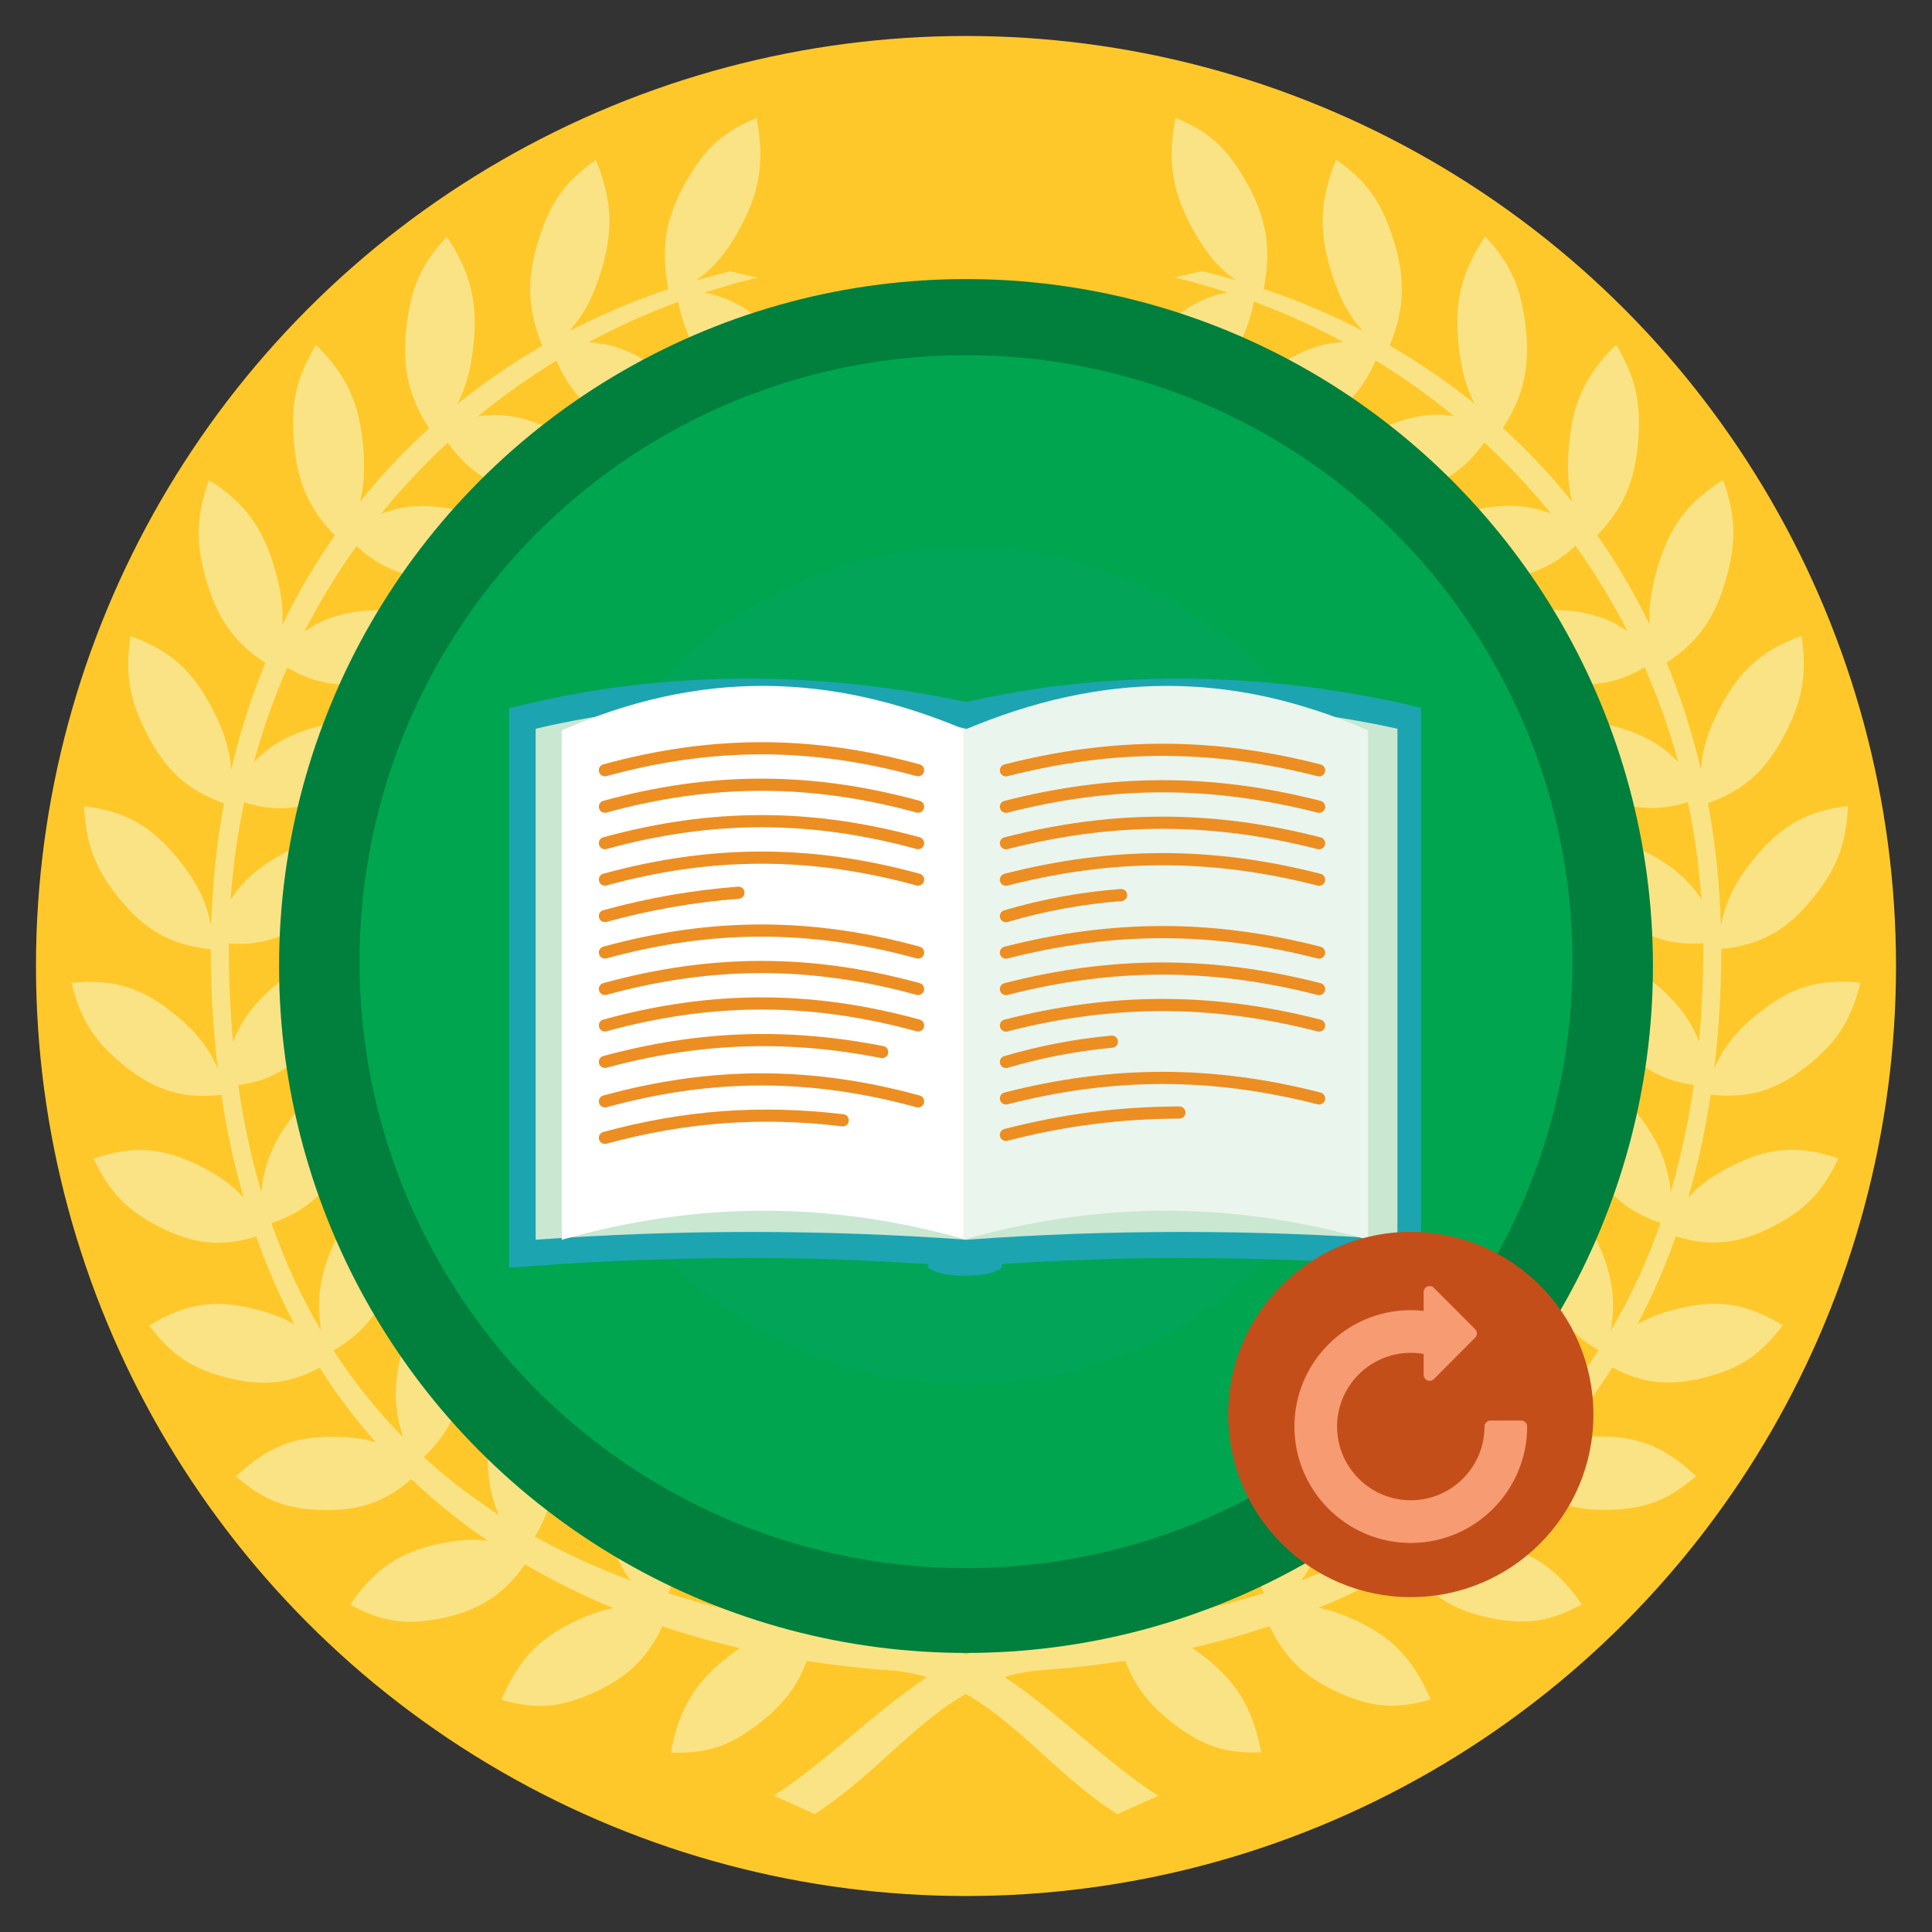 <?xml version="1.0" encoding="utf-8"?>
<!-- Generator: Adobe Illustrator 16.0.0, SVG Export Plug-In . SVG Version: 6.00 Build 0)  -->
<!DOCTYPE svg PUBLIC "-//W3C//DTD SVG 1.1//EN" "http://www.w3.org/Graphics/SVG/1.1/DTD/svg11.dtd">
<svg version="1.1" id="Layer_1" xmlns="http://www.w3.org/2000/svg" xmlns:xlink="http://www.w3.org/1999/xlink" x="0px" y="0px"
	 width="1000px" height="1000px" viewBox="0 0 1000 1000" enable-background="new 0 0 1000 1000" xml:space="preserve">
<rect x="0" y="0" width="1000" height="1000" fill="#333333" stroke="none"/>
<circle fill="#FFC82A" cx="500" cy="500" r="481.376"/>
<g>
	<path fill="#F9E385" d="M895.979,603.671c-9.382,4.744-16.271,9.655-22.1,16.146c4.866-16.79,8.735-34.529,11.555-53.235
		c20.335,2.252,35.012-2.407,51.647-16.242c14.396-11.979,21.142-22.836,25.911-41.7c-21.637-2.207-36.295,2.289-53.587,16.406
		c-10.701,8.742-17.258,16.803-22.104,27.913c2.158-17.896,3.39-36.642,3.596-56.269c0.021-1.831,0.008-3.646,0.008-5.468
		c20.891-2.186,34.558-9.985,48.354-27.496c11.771-14.925,16.266-27.05,17.261-46.561c-21.586,2.653-35.053,10.308-49.234,27.984
		c-9.185,11.447-14.065,21.162-16.551,33.957c-0.643-21.865-2.908-43.025-6.713-63.382c19.178-6.824,30.706-17.463,40.582-37.208
		c8.614-17.228,10.656-30.076,7.851-49.394c-20.596,7.425-32.293,17.913-42.729,38.34c-5.678,11.119-8.618,20.36-9.397,30.762
		c-4.523-19.221-10.444-37.671-17.671-55.256c16.524-10.763,25.397-23.601,31.072-44.521c5.086-18.772,4.593-31.816-1.889-50.077
		c-18.711,11.853-28.115,24.705-34.361,47.025c-2.929,10.462-4.15,19.11-3.623,27.919c-7.904-16.288-16.981-31.753-27.149-46.313
		c13.748-14.065,19.83-28.521,21.295-50.016c1.343-19.491-1.66-32.127-11.557-48.551c-16.011,15.759-22.71,30.447-24.486,53.664
		c-0.819,10.628-0.357,19.202,1.726,27.519c-10.91-13.62-22.869-26.327-35.771-38.055c11.029-17.053,14.275-32.674,11.524-54.279
		c-2.473-19.354-7.875-31.05-20.728-44.895c-12.609,18.983-16.311,34.818-13.551,57.939c1.384,11.556,3.765,20.382,8.091,28.657
		c-13.73-11.094-28.394-21.162-43.931-30.124c7.99-19.701,8.276-35.953,1.236-56.901c-6.168-18.401-13.714-28.631-28.977-39.313
		c-8.652,21.364-9.199,37.707-2.017,59.702c4.048,12.368,8.652,21.075,15.743,28.859c-16.238-8.404-33.334-15.651-51.212-21.662
		c4.156-21.361,1.365-37.454-9.7-56.59c-9.595-16.598-18.964-24.939-35.97-31.985c-4.307,22.829-1.678,38.937,9.603,58.84
		c6.53,11.513,12.882,19.103,21.69,25.219c-5.792-1.695-11.64-3.279-17.581-4.714l-14.193,3.263
		c9.296,2.248,18.451,4.858,27.441,7.792c-14.353,2.708-25.541,9.643-37.201,22.498c-12.71,14.019-17.979,25.774-20.256,45.152
		c21.714-1.037,35.65-7.656,50.938-24.218c11.437-12.392,17.007-22.915,20.117-38.708c16.081,5.946,31.603,12.97,46.487,20.994
		c-12.463,0.517-23.497,4.883-35.806,13.714c-15.152,10.872-22.589,21.186-28.574,39.639c21.438,3.828,36.355,0.455,54.526-12.341
		c13.011-9.154,20.433-17.849,26.399-31.533c14.212,8.665,27.765,18.29,40.561,28.783c-11.704-1.825-22.92,0.079-36.06,5.719
		c-16.929,7.244-26.211,15.682-35.638,32.415c20.226,8.518,35.474,8.542,55.721,0.061c14.345-5.985,23.243-12.749,31.643-24.542
		c12.382,11.434,23.928,23.746,34.559,36.864c-11.152-4.46-22.535-5.123-36.549-2.541c-17.954,3.325-28.67,9.514-41.141,23.771
		c18.137,12.853,33.047,16.27,54.496,12.497c15.269-2.68,25.301-7.337,35.874-17.101c9.992,13.959,18.996,28.71,26.91,44.181
		c-10.147-7.049-21.266-10.318-35.684-10.91c-18.206-0.742-29.885,2.911-44.856,14.085c15.259,16.598,29.174,23.254,50.89,24.369
		c15.509,0.778,26.264-1.564,38.551-8.831c6.903,15.718,12.721,32.089,17.36,49.043c-8.513-9.001-18.687-14.605-32.522-18.356
		c-17.686-4.784-29.817-3.809-46.615,3.768c11.697,19.646,24.012,29.274,45.04,35.175c14.898,4.196,25.808,4.335,39.071,0.084
		c3.45,16.342,5.812,33.167,7.018,50.418c-6.496-10.037-15.162-17.415-27.457-23.908c-16.356-8.626-28.417-10.371-46.327-6.698
		c7.645,21.816,17.824,33.983,37.244,44.45c13.512,7.293,24.016,9.898,37.474,8.846c0.026,2.779,0.026,5.563,0,8.36
		c-0.164,14.689-0.899,28.843-2.185,42.472c-4.407-11.267-11.452-20.423-22.224-29.508c-14.327-12.085-25.79-16.479-44.012-16.87
		c3.239,23.021,10.845,37.201,27.805,51.772c12.049,10.337,21.97,15.223,35.749,17.119c-2.83,19.589-6.858,38.021-11.99,55.334
		c-1.327-14.689-6.578-26.847-16.829-40.032c-11.673-15.021-22.022-21.879-39.783-26.333c-1.302,23.262,3.396,38.83,17.17,56.848
		c10.4,13.634,19.659,20.667,34.237,25.638c-7.06,20.135-15.704,38.65-25.749,55.643c2.844-16.812,0.318-31.083-8.003-48.011
		c-8.501-17.286-17.304-26.307-33.809-34.611c-5.781,22.459-4.203,38.709,5.765,59.432c7.747,16.101,15.665,25.104,29.696,33.424
		c-10.683,16.467-22.75,31.404-36.038,44.869c4.929-14.638,4.908-28.468,0.369-45.655c-4.965-18.816-11.827-29.588-26.354-41.391
		c-10.018,20.684-11.632,36.934-5.894,59.411c4.28,16.771,9.98,27.192,21.137,37.946c-12.094,11.042-25.066,21.007-38.819,29.933
		c4.802-11.003,6.416-22.705,5.504-37.277c-1.197-19.518-5.823-31.578-17.747-46.357c-13.806,17.98-18.53,33.53-17.285,56.778
		c0.845,15.682,3.819,26.539,10.869,38.066c-15.69,8.737-32.246,16.284-49.513,22.698c7.176-9.876,11.188-21.155,13.188-36.017
		c2.594-19.347,0.422-32.188-8.381-49.285c-16.999,14.506-24.644,28.665-27.928,51.692c-2.25,15.795-1.387,27.195,3.507,40.337
		c-21.638,6.804-44.237,11.967-67.562,15.646c17.363-9.182,27.252-21.149,34.609-41.476c6.59-18.222,7.156-31.266,2.18-50.072
		c-19.606,10.063-30.018,22.009-38.059,43.646c-6.569,17.723-7.501,30.446-3.475,48.636c-1.098,0.169-2.211,0.313-3.315,0.469
		c-0.157,0-0.313-0.006-0.481-0.006l0.012,0.073c-12.726,1.796-25.645,3.165-38.735,4.108c-14.102,1.017-27.089,5.024-39.332,10.878
		c-12.166-5.797-25.067-9.757-39.073-10.76c-13.09-0.937-26.01-2.317-38.734-4.109l0.014-0.074c-0.163,0-0.313,0.008-0.478,0.008
		c-1.107-0.156-2.217-0.301-3.321-0.47c4.029-18.188,3.095-30.914-3.478-48.636c-8.041-21.637-18.45-33.589-38.059-43.646
		c-4.973,18.808-4.408,31.832,2.183,50.073c7.357,20.325,17.25,32.294,34.609,41.474c-23.318-3.677-45.926-8.839-67.558-15.646
		c4.894-13.142,5.755-24.54,3.501-40.335c-3.293-23.031-10.927-37.187-27.927-51.712c-8.794,17.121-10.974,29.955-8.376,49.305
		c1.998,14.856,6.007,26.139,13.188,36.016c-17.27-6.43-33.825-13.961-49.518-22.699c7.053-11.526,10.025-22.387,10.865-38.063
		c1.256-23.251-3.475-38.801-17.28-56.782c-11.923,14.781-16.548,26.85-17.754,46.359c-0.903,14.587,0.71,26.278,5.519,37.285
		c-13.76-8.933-26.732-18.898-38.826-29.934c11.161-10.759,16.853-21.182,21.136-37.954c5.735-22.476,4.123-38.721-5.893-59.408
		c-14.531,11.799-21.389,22.573-26.355,41.382c-4.54,17.202-4.563,31.023,0.379,45.67c-13.295-13.475-25.367-28.411-36.05-44.883
		c14.034-8.314,21.948-17.317,29.7-33.419c9.969-20.722,11.547-36.973,5.762-59.43c-16.503,8.302-25.307,17.324-33.81,34.603
		c-8.319,16.915-10.841,31.2-8.007,48.019c-10.045-16.992-18.685-35.507-25.742-55.643c14.578-4.971,23.836-12.003,34.24-25.625
		c13.767-18.033,18.464-33.6,17.159-56.854c-17.754,4.452-28.106,11.304-39.778,26.318c-10.249,13.195-15.503,25.354-16.83,40.049
		c-5.133-17.325-9.15-35.757-11.986-55.345c13.78-1.897,23.71-6.776,35.748-17.117c16.967-14.568,24.569-28.748,27.801-51.771
		c-18.225,0.386-29.682,4.783-44.01,16.871c-10.77,9.082-17.818,18.237-22.225,29.507c-1.277-13.631-2.021-27.782-2.174-42.472
		c-0.029-2.797-0.029-5.583,0-8.359c13.453,1.052,23.952-1.556,37.469-8.849c19.416-10.467,29.604-22.636,37.235-44.449
		c-17.903-3.673-29.966-1.936-46.32,6.698c-12.295,6.493-20.965,13.87-27.46,23.907c1.21-17.253,3.576-34.076,7.016-50.419
		c13.274,4.253,24.182,4.109,39.077-0.086c21.02-5.918,33.344-15.527,45.038-35.171c-16.794-7.578-28.932-8.573-46.605-3.771
		c-13.839,3.751-24.014,9.356-32.528,18.356c4.631-16.95,10.46-33.321,17.355-49.04c12.289,7.269,23.044,9.609,38.554,8.832
		c21.715-1.117,35.63-7.773,50.886-24.377c-14.963-11.169-26.644-14.842-44.856-14.081c-14.409,0.591-25.528,3.86-35.677,10.91
		c7.911-15.471,16.918-30.222,26.915-44.184c10.563,9.764,20.6,14.424,35.867,17.104c21.447,3.772,36.36,0.331,54.494-12.497
		c-12.47-14.254-23.182-20.451-41.147-23.766c-14.01-2.603-25.392-1.934-36.539,2.523c10.635-13.111,22.182-25.423,34.555-36.853
		c8.403,11.794,17.299,18.557,31.641,24.542c20.252,8.477,35.498,8.457,55.725-0.076c-9.435-16.718-18.714-25.155-35.639-32.399
		c-13.141-5.642-24.354-7.545-36.064-5.716c12.804-10.497,26.351-20.114,40.569-28.787c5.97,13.681,13.382,22.379,26.399,31.531
		c18.167,12.797,33.086,16.174,54.521,12.343c-5.983-18.457-13.419-28.785-28.572-39.639c-12.297-8.832-23.338-13.197-35.811-13.715
		c14.889-8.021,30.415-15.048,46.496-20.994c3.106,15.792,8.68,26.315,20.112,38.703c15.295,16.57,29.229,23.187,50.939,24.221
		c-2.278-19.394-7.548-31.147-20.26-45.15c-11.664-12.854-22.844-19.791-37.194-22.502c8.993-2.924,18.144-5.536,27.438-7.794
		l-14.2-3.254c-5.936,1.437-11.784,3.02-17.574,4.711c8.802-6.112,15.158-13.707,21.689-25.218
		c11.287-19.901,13.908-36.016,9.597-58.843c-17.003,7.047-26.361,15.388-35.964,31.99c-11.06,19.131-13.854,35.226-9.693,56.587
		c-17.877,6.008-34.974,13.256-51.221,21.663c7.094-7.784,11.7-16.485,15.746-28.86c7.188-21.991,6.631-38.337-2.014-59.7
		c-15.263,10.682-22.807,20.915-28.979,39.31c-7.035,20.951-6.743,37.202,1.236,56.907c-15.538,8.958-30.209,19.029-43.942,30.13
		c4.33-8.278,6.724-17.102,8.107-28.66c2.753-23.128-0.948-38.988-13.552-57.944c-12.858,13.843-18.259,25.541-20.725,44.895
		c-2.758,21.605,0.485,37.228,11.521,54.271c-12.907,11.731-24.861,24.439-35.777,38.063c2.088-8.319,2.547-16.89,1.73-27.514
		c-1.782-23.225-8.48-37.911-24.497-53.67c-9.883,16.426-12.895,29.061-11.557,48.551c1.472,21.495,7.552,35.951,21.306,50.019
		c-10.175,14.555-19.247,30.021-27.151,46.311c0.523-8.808-0.689-17.458-3.621-27.919c-6.241-22.317-15.649-35.168-34.362-47.026
		c-6.486,18.262-6.98,31.306-1.89,50.074c5.67,20.926,14.544,33.758,31.073,44.524c-7.23,17.579-13.147,36.028-17.672,55.246
		c-0.78-10.399-3.719-19.64-9.395-30.752c-10.435-20.427-22.131-30.915-42.734-38.338c-2.805,19.315-0.759,32.164,7.861,49.391
		c9.868,19.738,21.394,30.38,40.566,37.206c-3.797,20.356-6.067,41.515-6.701,63.378c-2.495-12.789-7.367-22.504-16.558-33.954
		c-14.179-17.673-27.647-25.327-49.234-27.981c1.002,19.509,5.497,31.636,17.261,46.554c13.803,17.52,27.47,25.302,48.355,27.5
		c-0.007,1.814-0.014,3.627,0.007,5.452c0.212,19.637,1.438,38.39,3.601,56.299c-4.851-11.127-11.407-19.191-22.109-27.924
		c-17.286-14.123-31.949-18.61-53.587-16.408c4.769,18.867,11.518,29.723,25.916,41.695c16.637,13.84,31.301,18.505,51.645,16.253
		c2.83,18.703,6.696,36.454,11.56,53.239c-5.831-6.493-12.717-11.405-22.105-16.153c-19.654-9.965-34.863-11.076-55.601-4.102
		c8.317,17.397,17.024,26.5,33.438,35.008c17.985,9.33,32.639,10.956,50.722,5.336c5.672,16.081,12.306,31.208,19.803,45.428
		c-5.73-3.35-12.126-5.77-19.988-7.753c-21.149-5.368-36.246-3.065-55.171,8.385c11.505,15.145,21.798,22.119,39.496,26.788
		c18.631,4.898,32.88,3.567,48.688-4.982c8.814,13.845,18.534,26.701,29.066,38.605c-5.955-1.784-12.366-2.635-19.984-2.824
		c-21.724-0.532-36.048,5.075-52.348,20.506c14.205,12.244,25.62,16.771,43.838,17.396c19.314,0.65,33.049-3.889,46.951-15.965
		c12.353,11.724,25.58,22.354,39.587,31.918c-7.396-1.04-14.955-0.547-24.055,1.295c-21.354,4.312-34.281,13.003-47.229,31.714
		c16.272,8.828,28.314,10.723,46.257,7.268c19.846-3.834,32.648-11.861,44.289-28.085c14.573,8.56,29.859,16.095,45.732,22.628
		c-5.665,1.054-11.441,2.989-17.934,5.905c-20.051,9.003-31.009,20.369-40.045,41.559c17.62,5.021,29.771,4.176,46.648-3.202
		c17.799-7.793,28.605-17.877,36.711-34.817c13.03,4.359,26.384,8.105,40.016,11.26c-1.77,1.205-3.571,2.52-5.433,3.951
		c-17.649,13.59-25.937,27.323-30.296,50.146c18.223,0.631,29.885-3.123,44.775-14.392c12.786-9.653,20.72-19.699,25.583-33.048
		c14.123,2.192,28.472,3.811,42.995,4.852c6.871,0.496,13.247,1.732,19.258,3.521c-28.001,18.552-52.725,44.388-79.35,61.316
		l21.244,9.509c29.656-18.852,50.494-46.28,78.206-62.127c27.827,15.833,48.689,43.353,78.412,62.245l21.255-9.511
		c-26.705-16.98-51.499-42.909-79.594-61.473c6.081-1.841,12.535-3.103,19.502-3.596c14.515-1.05,28.864-2.662,42.989-4.854
		c4.859,13.349,12.795,23.393,25.58,33.074c14.89,11.241,26.549,14.996,44.778,14.363c-4.358-22.819-12.647-36.553-30.297-50.144
		c-1.86-1.432-3.665-2.747-5.438-3.944c13.635-3.16,26.992-6.908,40.016-11.267c8.106,16.94,18.912,27.024,36.716,34.819
		c16.877,7.376,29.029,8.224,46.648,3.2c-9.03-21.188-19.988-32.554-40.042-41.558c-6.495-2.916-12.271-4.854-17.938-5.907
		c15.88-6.532,31.16-14.065,45.74-22.627c11.64,16.224,24.442,24.254,44.283,28.077c17.942,3.464,29.985,1.569,46.256-7.259
		c-12.952-18.71-25.867-27.403-47.229-31.714c-9.096-1.845-16.655-2.329-24.053-1.297c14.007-9.563,27.24-20.193,39.587-31.915
		c13.903,12.073,27.636,16.62,46.952,15.964c18.215-0.626,29.624-5.153,43.828-17.396c-16.285-15.432-30.616-21.039-52.344-20.507
		c-7.613,0.183-14.021,1.042-19.973,2.811c10.532-11.892,20.245-24.746,29.074-38.591c15.795,8.55,30.041,9.884,48.666,4.984
		c17.716-4.671,27.994-11.646,39.503-26.797c-18.919-11.444-34.03-13.748-55.174-8.371c-7.854,1.975-14.247,4.396-19.979,7.739
		c7.502-14.214,14.138-29.34,19.802-45.421c18.074,5.619,32.729,3.992,50.713-5.328c16.418-8.516,25.118-17.612,33.439-35.016
		C930.843,592.596,915.631,593.71,895.979,603.671"/>
</g>
<circle fill="#007F3D" cx="500" cy="500" r="355.558"/>
<circle fill="#00A54F" cx="500" cy="497.75" r="313.922"/>
<g>
	<circle opacity="0.1" fill="#1CA5B0" cx="500.289" cy="500" r="216.694"/>
	<g>
		<g>
			<path fill="#1CA5B0" d="M725.566,364.034c-38.418-8.464-77.125-12.754-115.993-12.754c-37.753,0-74.493,4.081-109.432,12.105
				c-37.44-8.024-75.468-12.105-113.309-12.105c-38.85,0-77.001,4.307-112.84,12.804l-10.493,2.458v289.624l14.592-1.043
				c36.727-2.648,73.202-3.994,109.828-3.994c32.471,0,59.58,1.062,92.58,3.149v1.888c0,0,3.763,4.132,18.963,4.132
				c15.2,0,19.037-4.132,19.037-4.132v-1.895c33-2.082,60.535-3.143,92.982-3.143c36.625,0,73.408,1.346,110.134,3.994l13.884,1.043
				v-289.8L725.566,364.034z"/>
		</g>
		<g>
			<g>
				<path fill="#C9E7D1" d="M723.312,641.679c-74.442-5.37-148.581-5.37-223.022,0c0-88.157,0-176.32,0-264.482
					c72.463-17.177,150.466-15.984,223.022,0C723.312,465.358,723.312,553.521,723.312,641.679z"/>
			</g>
			<g>
				<path fill="#C9E7D1" d="M500.289,641.679c-74.442-5.37-148.581-5.37-223.023,0c0-88.157,0-176.32,0-264.482
					c72.463-17.177,150.466-15.984,223.023,0C500.289,465.358,500.289,553.521,500.289,641.679z"/>
			</g>
			<g>
				<g>
					<path fill="#FFFFFF" d="M500.29,641.679c-70.913-20.014-138.631-20.01-209.544,0c0-87.884,0-175.764,0-263.646
						c70.96-31.107,138.444-30.262,209.544,0C500.29,465.915,500.293,553.795,500.29,641.679z"/>
				</g>
			</g>
			<g>
				<g>
					<path fill="#EAF5ED" d="M498.604,641.679c70.914-20.014,138.63-20.01,209.544,0c-0.004-87.884,0-175.764,0-263.646
						c-70.961-31.107-138.441-30.262-209.544,0C498.606,465.915,498.606,553.795,498.604,641.679z"/>
				</g>
			</g>
			<g>
				<g>
					<g>
						<path fill="#ED8E22" d="M682.764,401.863c-0.259,0-0.521-0.032-0.783-0.099c-54.762-14.023-105.771-14.024-160.537,0
							c-1.685,0.433-3.396-0.584-3.826-2.266c-0.431-1.683,0.584-3.396,2.266-3.827c55.83-14.295,107.833-14.295,163.658,0
							c1.683,0.431,2.697,2.145,2.266,3.827C685.442,400.919,684.165,401.863,682.764,401.863z"/>
					</g>
					<g>
						<path fill="#ED8E22" d="M682.764,420.732c-0.259,0-0.521-0.031-0.783-0.099c-54.765-14.025-105.775-14.025-160.537,0
							c-1.685,0.434-3.396-0.584-3.826-2.267c-0.431-1.682,0.583-3.396,2.266-3.827c55.827-14.296,107.831-14.296,163.658,0
							c1.683,0.431,2.697,2.145,2.266,3.827C685.442,419.788,684.165,420.732,682.764,420.732z"/>
					</g>
					<g>
						<path fill="#ED8E22" d="M682.764,439.603c-0.259,0-0.521-0.032-0.783-0.099c-54.765-14.022-105.776-14.021-160.537,0
							c-1.685,0.429-3.396-0.585-3.826-2.267c-0.431-1.683,0.584-3.396,2.266-3.827c55.821-14.295,107.828-14.293,163.658,0
							c1.681,0.431,2.697,2.145,2.266,3.827C685.442,438.658,684.165,439.603,682.764,439.603z"/>
					</g>
					<g>
						<path fill="#ED8E22" d="M520.66,458.474c-1.401,0-2.679-0.944-3.043-2.364c-0.431-1.684,0.583-3.397,2.266-3.828
							c55.815-14.298,107.821-14.297,163.658,0c1.681,0.431,2.697,2.144,2.266,3.827c-0.431,1.682-2.145,2.699-3.826,2.267
							c-54.772-14.027-105.784-14.025-160.537,0C521.183,458.442,520.919,458.474,520.66,458.474z"/>
					</g>
					<g>
						<path fill="#ED8E22" d="M520.662,477.342c-1.358,0-2.61-0.887-3.014-2.255c-0.492-1.666,0.459-3.415,2.125-3.907
							c19.61-5.79,39.884-9.502,60.25-11.034c1.735-0.136,3.242,1.167,3.371,2.9c0.131,1.731-1.169,3.241-2.898,3.372
							c-19.925,1.499-39.755,5.132-58.942,10.795C521.257,477.3,520.957,477.342,520.662,477.342z"/>
					</g>
					<g>
						<path fill="#ED8E22" d="M520.66,496.213c-1.401,0-2.679-0.944-3.043-2.365c-0.431-1.683,0.584-3.396,2.266-3.827
							c55.822-14.293,107.825-14.294,163.658,0c1.681,0.431,2.697,2.144,2.266,3.827c-0.431,1.682-2.145,2.698-3.826,2.267
							c-54.768-14.022-105.778-14.023-160.537,0C521.183,496.182,520.919,496.213,520.66,496.213z"/>
					</g>
					<g>
						<path fill="#ED8E22" d="M682.764,515.084c-0.259,0-0.521-0.032-0.783-0.1c-54.759-14.026-105.77-14.025-160.537-0.001
							c-1.685,0.433-3.396-0.585-3.826-2.267c-0.431-1.683,0.583-3.396,2.266-3.827c55.83-14.296,107.833-14.297,163.658,0.002
							c1.683,0.43,2.697,2.144,2.266,3.826C685.442,514.139,684.165,515.084,682.764,515.084z"/>
					</g>
					<g>
						<path fill="#ED8E22" d="M682.764,533.953c-0.259,0-0.521-0.032-0.783-0.099c-54.756-14.022-105.768-14.022-160.537-0.001
							c-1.685,0.432-3.396-0.584-3.826-2.267c-0.431-1.682,0.584-3.396,2.266-3.827c55.834-14.294,107.836-14.295,163.658,0.001
							c1.683,0.431,2.697,2.145,2.266,3.827C685.442,533.007,684.165,533.953,682.764,533.953z"/>
					</g>
					<g>
						<path fill="#ED8E22" d="M520.662,552.822c-1.358,0-2.61-0.887-3.014-2.257c-0.492-1.666,0.459-3.414,2.125-3.906
							c18.044-5.328,36.696-8.903,55.439-10.631c1.727-0.169,3.26,1.114,3.42,2.844c0.16,1.729-1.114,3.26-2.844,3.42
							c-18.336,1.689-36.583,5.188-54.235,10.4C521.257,552.78,520.957,552.822,520.662,552.822z"/>
					</g>
					<g>
						<path fill="#ED8E22" d="M682.764,571.691c-0.259,0-0.521-0.032-0.783-0.099c-54.758-14.024-105.769-14.024-160.537,0
							c-1.685,0.432-3.396-0.586-3.826-2.268c-0.431-1.682,0.584-3.395,2.266-3.826c55.834-14.297,107.836-14.297,163.658,0
							c1.683,0.432,2.697,2.145,2.266,3.826C685.442,570.747,684.165,571.691,682.764,571.691z"/>
					</g>
					<g>
						<path fill="#ED8E22" d="M520.66,590.561c-1.398,0-2.675-0.943-3.042-2.362c-0.434-1.681,0.578-3.396,2.26-3.829
							c30.434-7.843,59.213-11.557,90.565-11.687c1.766,0.048,3.15,1.396,3.159,3.133c0.005,1.737-1.397,3.151-3.134,3.159
							c-30.819,0.126-59.105,3.775-89.02,11.485C521.186,590.527,520.921,590.561,520.66,590.561z"/>
					</g>
				</g>
			</g>
			<g>
				<g>
					<g>
						<path fill="#ED8E22" d="M475.207,401.816c-0.275,0-0.556-0.036-0.833-0.112c-54.728-15.004-105.711-15.005-160.449-0.001
							c-1.67,0.46-3.405-0.526-3.865-2.202c-0.459-1.675,0.527-3.406,2.202-3.865c55.872-15.313,107.912-15.313,163.775,0.001
							c1.676,0.459,2.661,2.189,2.202,3.865C477.855,400.898,476.588,401.816,475.207,401.816z"/>
					</g>
					<g>
						<path fill="#ED8E22" d="M313.09,420.684c-1.381,0-2.648-0.917-3.031-2.313c-0.459-1.675,0.527-3.406,2.202-3.865
							c55.87-15.313,107.909-15.313,163.775,0c1.675,0.459,2.661,2.19,2.202,3.865c-0.459,1.676-2.19,2.663-3.864,2.202
							c-54.731-15.002-105.715-15.002-160.449,0C313.645,420.648,313.365,420.684,313.09,420.684z"/>
					</g>
					<g>
						<path fill="#ED8E22" d="M475.207,439.555c-0.275,0-0.556-0.036-0.833-0.113c-54.729-15.005-105.713-15.005-160.449,0
							c-1.67,0.459-3.405-0.526-3.865-2.202c-0.459-1.675,0.527-3.406,2.202-3.865c55.874-15.314,107.914-15.314,163.775,0.001
							c1.676,0.459,2.661,2.189,2.202,3.865C477.855,438.638,476.588,439.555,475.207,439.555z"/>
					</g>
					<g>
						<path fill="#ED8E22" d="M475.207,458.426c-0.275,0-0.556-0.036-0.833-0.113c-54.72-15.006-105.704-15.009-160.449-0.001
							c-1.67,0.461-3.405-0.525-3.865-2.202c-0.459-1.675,0.527-3.405,2.202-3.864c55.881-15.318,107.921-15.318,163.775,0.002
							c1.676,0.459,2.661,2.189,2.201,3.864C477.854,457.508,476.588,458.426,475.207,458.426z"/>
					</g>
					<g>
						<path fill="#ED8E22" d="M313.09,477.292c-1.381,0-2.648-0.917-3.031-2.314c-0.459-1.675,0.527-3.405,2.203-3.864
							c23.413-6.412,45.561-10.285,69.702-12.187c1.738-0.136,3.247,1.157,3.382,2.888c0.136,1.732-1.157,3.246-2.888,3.382
							c-23.737,1.871-45.514,5.678-68.535,11.983C313.644,477.256,313.365,477.292,313.09,477.292z"/>
					</g>
					<g>
						<path fill="#ED8E22" d="M475.207,496.165c-0.275,0-0.556-0.037-0.833-0.114c-54.725-15.006-105.709-15.007-160.449,0
							c-1.67,0.461-3.405-0.525-3.865-2.202c-0.459-1.675,0.526-3.405,2.202-3.864c55.876-15.318,107.917-15.319,163.775,0.001
							c1.676,0.459,2.661,2.189,2.201,3.864C477.854,495.248,476.588,496.165,475.207,496.165z"/>
					</g>
					<g>
						<path fill="#ED8E22" d="M313.09,515.034c-1.381,0-2.647-0.917-3.03-2.313c-0.46-1.676,0.525-3.405,2.201-3.866
							c55.87-15.322,107.911-15.321,163.775,0.002c1.676,0.459,2.661,2.188,2.201,3.864c-0.458,1.675-2.189,2.665-3.864,2.2
							c-54.73-15.008-105.713-15.008-160.449,0C313.645,514.999,313.365,515.034,313.09,515.034z"/>
					</g>
					<g>
						<path fill="#ED8E22" d="M475.207,533.9c-0.275,0-0.556-0.035-0.833-0.11c-54.724-15.006-105.707-15.006-160.449-0.002
							c-1.666,0.464-3.405-0.526-3.864-2.201c-0.459-1.677,0.527-3.406,2.202-3.865c55.879-15.314,107.92-15.313,163.774,0.002
							c1.676,0.459,2.661,2.189,2.202,3.864C477.855,532.985,476.588,533.9,475.207,533.9z"/>
					</g>
					<g>
						<path fill="#ED8E22" d="M313.09,552.771c-1.385,0-2.654-0.923-3.033-2.324c-0.455-1.678,0.537-3.404,2.214-3.856
							c49.056-13.282,95.114-14.912,144.948-5.134c1.705,0.335,2.815,1.988,2.481,3.692c-0.335,1.703-1.991,2.81-3.692,2.48
							c-48.854-9.59-94.005-7.989-142.094,5.031C313.639,552.734,313.362,552.771,313.09,552.771z"/>
					</g>
					<g>
						<path fill="#ED8E22" d="M475.207,573.214c-0.275,0-0.556-0.034-0.833-0.111c-54.732-15.006-105.717-15.006-160.449,0
							c-1.67,0.46-3.405-0.525-3.865-2.202c-0.459-1.675,0.526-3.405,2.202-3.864c55.868-15.316,107.909-15.316,163.775,0
							c1.676,0.459,2.661,2.189,2.202,3.864C477.855,572.298,476.588,573.214,475.207,573.214z"/>
					</g>
					<g>
						<path fill="#ED8E22" d="M313.09,592.085c-1.384,0-2.653-0.921-3.033-2.321c-0.456-1.677,0.533-3.404,2.21-3.86
							c41.833-11.369,81.337-14.28,124.316-9.166c1.725,0.205,2.956,1.771,2.751,3.495c-0.206,1.723-1.774,2.947-3.495,2.751
							c-42.155-5.018-80.895-2.161-121.924,8.989C313.641,592.048,313.363,592.085,313.09,592.085z"/>
					</g>
				</g>
			</g>
		</g>
	</g>
</g>
<g id="done" display="none">
	<path display="inline" fill="#90D12A" d="M824.75,732.149c0,52.205-42.319,94.527-94.526,94.527s-94.526-42.322-94.526-94.527
		c0-52.209,42.319-94.53,94.526-94.53S824.75,679.94,824.75,732.149z"/>
	<path display="inline" fill="#C9E29F" d="M801.086,669.556c-2.502-2.852-5.173-5.55-7.996-8.079
		c-6.038,4.582-11.732,9.49-16.814,14.71c-36.395,37.395-67.181,87.751-67.181,87.751s-3.006-5.765-11.966-27.425
		c-5.984-14.456-38.393-7.975-38.393-7.975c16.955-1.995,39.886,75.783,39.886,75.783l21.939-12.465c0,0,4.984-20.94,27.919-53.845
		C766.164,712.644,779.549,690.756,801.086,669.556z"/>
</g>
<g id="correcting">
	<path fill="#C44E1A" d="M824.75,732.149c0,52.205-42.319,94.527-94.526,94.527s-94.525-42.322-94.525-94.527
		c0-52.209,42.318-94.53,94.525-94.53S824.75,679.94,824.75,732.149z"/>
	<g>
		<path fill="#F79B72" d="M730.227,798.63c-33.215,0-60.239-27.05-60.239-60.258s27.024-60.247,60.239-60.247
			c2.206,0,4.437,0.13,6.65,0.379v-9.737c0-1.25,0.774-2.393,1.911-2.872c1.188-0.463,2.497-0.205,3.402,0.695l21.343,21.388
			c1.215,1.215,1.215,3.152,0,4.386l-21.334,21.436c-0.911,0.886-2.224,1.158-3.411,0.673c-1.137-0.489-1.911-1.619-1.911-2.865
			v-10.799c-2.207-0.407-4.424-0.59-6.65-0.59c-21.039,0-38.164,17.119-38.164,38.154c0,21.034,17.13,38.167,38.164,38.167
			c21.037,0,38.154-17.139,38.154-38.167c0-1.705,1.39-3.104,3.115-3.104h15.849c1.715,0,3.112,1.398,3.112,3.104
			C790.457,771.58,763.418,798.63,730.227,798.63z"/>
	</g>
</g>
</svg>
